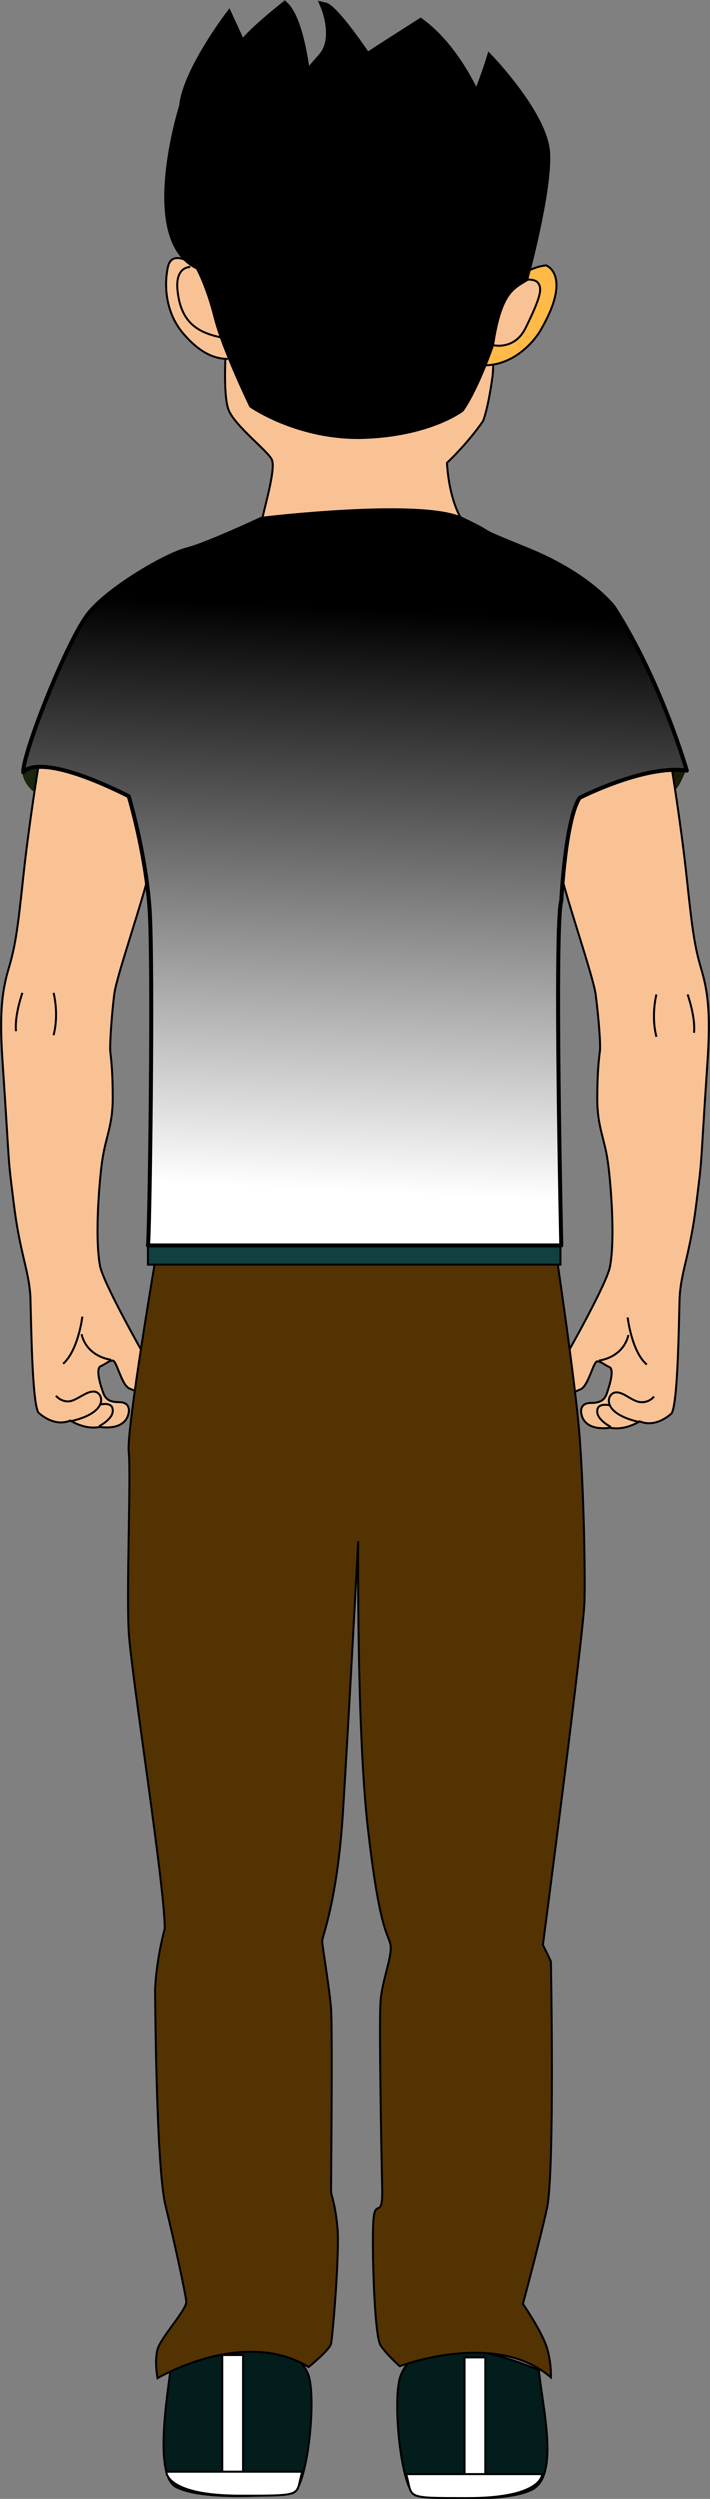 <?xml version="1.0" encoding="utf-8"?>
<!-- Generator: Adobe Illustrator 18.1.1, SVG Export Plug-In . SVG Version: 6.00 Build 0)  -->
<!DOCTYPE svg PUBLIC "-//W3C//DTD SVG 1.1//EN" "http://www.w3.org/Graphics/SVG/1.1/DTD/svg11.dtd">
<svg version="1.1" id="图层_1" xmlns="http://www.w3.org/2000/svg" xmlns:xlink="http://www.w3.org/1999/xlink" x="0px" y="0px"
	 viewBox="477.4 164.8 88.8 312.6" enable-background="new 477.4 164.8 88.8 312.6" xml:space="preserve">
<rect x="477.4" y="164.8" width="88.8" height="312.6" fill="#808080" stroke="none"/>
<g>
	<path fill="#F9C295" stroke="#000000" stroke-width="0.25" stroke-miterlimit="10" d="M505.7,207.7c0,0-0.5,6.4,0.3,8.4
		s4.9,5.1,5.4,6.2s-0.8,5.5-1.2,7.4s24.9,2,24.9,0c0,0-1.5-2.2-1.8-7c0,0,2.4-2.2,4.5-5.2c0,0,0.6-1.3,1.2-5.6c0.2-1.6,0-4.9,0-4.9"
		/>
	<path fill="#F9C295" stroke="#000000" stroke-width="0.25" stroke-miterlimit="10" d="M502.3,198.2c-0.8-0.4-3.4-2.3-3.9,0
		s-0.3,5.7,1.9,8.3s4.1,3.2,5.6,3.2"/>
	<path fill="#FFBA48" stroke="#000000" stroke-width="0.25" stroke-miterlimit="10" d="M543.2,198.8c0,0,1.3-0.7,2.5-0.8
		c0,0,3.4,1.2-0.8,8.3c0,0-2.6,4.4-7.3,4.2"/>
	<polyline fill="#FFBA48" points="543.2,198.8 537.7,198.8 539,209.8 	"/>
	<path fill="none" stroke="#000000" stroke-width="0.25" stroke-miterlimit="10" d="M501.2,198.2c0,0-1.9-0.1-1.6,2.9
		c0.4,4.1,2.6,5.3,5.4,5.9"/>
	<path fill="#F9C295" stroke="#000000" stroke-width="0.25" stroke-miterlimit="10" d="M538.7,207.9c0,0,3,1,4.5-2.2
		c1.9-3.9,2-4.8,1.5-5.5c-0.5-0.7-2.4-0.5-4.7,0.3"/>
	<path stroke="#000000" stroke-miterlimit="10" d="M509,215.4c0,0,5.9,4.1,14,3.8s12-3.3,12-3.3s1.6-2.1,3.7-8
		c1-6.7,2.7-7.3,4.3-8.3c0,0,3-11,2.7-15.7c-0.3-4.7-7-11.7-7-11.7s-0.7,2.3-1.7,4.7c0,0-2.5-6-7-9.3c0,0-4.7,3-6.7,4.3
		c0,0-4-6-5.3-6.3c0,0,1.7,4-0.3,6.3s-2,2.3-2,2.3l0,0c0,0-0.7-6.8-2.7-8.7c0,0-4.7,3.7-5.3,5l-1.7-3.7c0,0-5.3,7-5.7,11.3
		c0,0-5.3,16.7,2,20c0,0,1.3,2.3,2.3,6.3S509,215.4,509,215.4z"/>
	<path fill="#1B260E" d="M480.2,261.3c0,0-0.1,1.6,1.9,2.9c0,0,0-3.4,0-3.5C482,259.5,480.2,261.3,480.2,261.3z"/>
	<path fill="#1A1D08" d="M563.2,261.2c-0.6,1.2-0.6,1.6-1.5,2.6c0,0-0.5-1.7-0.3-2.7L563.2,261.2z"/>
	<path fill="#F9C295" stroke="#000000" stroke-width="0.25" stroke-miterlimit="10" d="M482.2,260.7c0,0-1.2,7.3-1.9,13.9
		s-1,8.6-1.8,11.3s-1.2,5.4-0.8,11.4c1,14.9,0.6,11.4,1.4,17.9s1.9,8.4,2.1,11.8c0.1,3.1,0.2,13.2,1,14.5c0,0,1.9,1.9,4,1
		c0,0,1.8,1.2,3.7,0.8c0,0,3.2,0.6,3.6-1.8c0,0,0.3-1.3-1.2-1.3c-1.1,0-1.7-0.3-2-1.2c-0.3-0.8-1-3-0.3-3.3c0.7-0.3,1-0.7,1.5-0.7
		s1.1,3.1,2.1,3.5c1,0.4,2,1,2.5,0.7c0.5-0.3-0.8-5.1-0.8-5.1s-5.1-9-5.4-11c-0.7-3.8,0-11.3,0.3-13.2c0.4-2.8,1.3-4.3,1.3-7.7
		c0-3.4-0.2-4.9-0.3-5.8s0.2-5,0.5-7.3s3.8-12.3,4.5-15.8S495.2,254.3,482.2,260.7z"/>
	<path fill="none" stroke="#000000" stroke-width="0.25" stroke-miterlimit="10" d="M480.2,289c0,0-1,2.8-0.8,4.8"/>
	<path fill="none" stroke="#000000" stroke-width="0.25" stroke-miterlimit="10" d="M484.1,289c0,0,0.7,2.6,0,5.3"/>
	<path fill="none" stroke="#000000" stroke-width="0.25" stroke-miterlimit="10" d="M484.4,339.4c0,0,0.6,0.8,1.7,0.7
		c1.1-0.2,2.2-1.4,3.2-1.2c1,0.2,1.8,2.6-3.1,3.7"/>
	<path fill="none" stroke="#000000" stroke-width="0.25" stroke-miterlimit="10" d="M489.9,340.5c0,0,1.6-0.4,1.6,0.7
		c0.1,1.1-1.7,2-1.7,2"/>
	<path fill="none" stroke="#000000" stroke-width="0.25" stroke-miterlimit="10" d="M487.7,329.5c0,0-0.5,4.2-2.4,5.9"/>
	<path fill="none" stroke="#000000" stroke-width="0.25" stroke-miterlimit="10" d="M491.3,334.9c0,0-3-0.3-3.7-3.2"/>
	<path fill="#F9C295" stroke="#000000" stroke-width="0.25" stroke-miterlimit="10" d="M561.4,260.8c0,0,1.2,7.3,1.9,13.9
		s1,8.6,1.8,11.3s1.2,5.4,0.8,11.4c-1,14.9-0.6,11.4-1.4,17.9s-1.9,8.4-2.1,11.8c-0.1,3.1-0.2,13.2-1,14.5c0,0-1.9,1.9-4,1
		c0,0-1.8,1.2-3.7,0.8c0,0-3.2,0.6-3.6-1.8c0,0-0.3-1.3,1.2-1.3c1.1,0,1.7-0.3,2-1.2s1-3,0.3-3.3s-1-0.7-1.5-0.7s-1.1,3.1-2.1,3.5
		s-2,1-2.5,0.7c-0.5-0.3,0.8-5.1,0.8-5.1s5.1-9,5.4-11c0.7-3.8,0-11.3-0.3-13.2c-0.4-2.8-1.3-4.3-1.3-7.7c0-3.4,0.2-4.9,0.3-5.8
		c0.2-0.8-0.2-5-0.5-7.3s-3.8-12.3-4.5-15.8C546.9,269.7,548.4,254.4,561.4,260.8z"/>
	<path fill="none" stroke="#000000" stroke-width="0.25" stroke-miterlimit="10" d="M563.4,289.2c0,0,1,2.8,0.8,4.8"/>
	<path fill="none" stroke="#000000" stroke-width="0.25" stroke-miterlimit="10" d="M559.5,289.2c0,0-0.7,2.6,0,5.3"/>
	<path fill="none" stroke="#000000" stroke-width="0.25" stroke-miterlimit="10" d="M559.2,339.5c0,0-0.6,0.8-1.7,0.7
		s-2.2-1.4-3.2-1.2s-1.8,2.6,3.1,3.7"/>
	<path fill="none" stroke="#000000" stroke-width="0.25" stroke-miterlimit="10" d="M553.7,340.6c0,0-1.6-0.4-1.6,0.7
		c-0.1,1.1,1.7,2,1.7,2"/>
	<path fill="none" stroke="#000000" stroke-width="0.25" stroke-miterlimit="10" d="M555.9,329.6c0,0,0.5,4.3,2.4,5.9"/>
	<path fill="none" stroke="#000000" stroke-width="0.25" stroke-miterlimit="10" d="M552.3,335c0,0,3-0.3,3.7-3.2"/>
	<path fill="#031C1C" stroke="#000000" stroke-width="0.25" stroke-miterlimit="10" d="M498.6,461c0.8-1.8-2.6,13.1,0.8,14.9
		s12.6,1,14.5,0.8s3.2-12.2,2-15C512.7,454.4,498.6,461,498.6,461z"/>
	
		<rect x="505.2" y="459.4" fill="#FFFFFF" stroke="#000000" stroke-width="0.25" stroke-miterlimit="10" width="2.6" height="14.6"/>
	<path fill="#FFFFFF" stroke="#000000" stroke-width="0.25" stroke-miterlimit="10" d="M507.5,477c8.2,0,6.8,0,7.7-3h-17
		C498.2,474,498.1,477,507.5,477z"/>
	<path fill="#031C1C" stroke="#000000" stroke-width="0.25" stroke-miterlimit="10" d="M544.8,461.3c0.4,4.4,2.6,13.1-0.8,14.9
		s-12.6,1-14.5,0.8s-3.1-12.1-2-15C530.2,454.7,544.8,461.3,544.8,461.3z"/>
	
		<rect x="535.5" y="459.7" fill="#FFFFFF" stroke="#000000" stroke-width="0.25" stroke-miterlimit="10" width="2.6" height="14.6"/>
	<path fill="#FFFFFF" stroke="#000000" stroke-width="0.25" stroke-miterlimit="10" d="M535.9,477.3c-8.2,0-6.8,0-7.7-3h17
		C545.2,474.3,545.3,477.3,535.9,477.3z"/>
	<path fill="#543303" stroke="#000000" stroke-width="0.25" stroke-miterlimit="10" d="M497,321.4c0,0-3.8,22.2-3.5,25
		s-0.3,17.2,0,22.5s4.6,32.4,4.5,37.2c0,0-1,3.5-1.2,7.5c0,0,0.1,22.2,1.3,27.1s2.5,11,2.6,12s-3.2,4.5-3.6,6s0,3.6,0,3.6
		s10.7-6.4,18.9-1.4c0,0,2.6-2.1,2.8-2.9s1.1-11.5,0.8-14.6s-0.8-4-0.8-4.5s0.2-20.4,0-22.9s-1.1-7.8-1.1-8.4s1.9-5,2.6-16.2
		s1.9-33.8,1.9-33.8s-0.2,23.5,1.2,35.8s2.4,13.1,2.8,14.5s-1,4.5-1.2,7.2s0.1,19.2,0.2,23.4s-0.9,1.1-1.1,4.1s0.1,14.4,0.9,15.6
		s2.4,2.6,2.4,2.6s12-4.6,18.9,1.4c0,0,0.1-2-0.6-4s-2.9-5.2-2.9-5.2s2-7.4,3-11.9s0.5-30.9,0.5-30.9s0.1,0.1-1-2.1
		c0,0,5.1-38.9,5.2-43s-0.1-13.8-0.6-20.5s-3-23.4-3-23.4H497z"/>
	
		<rect x="495.9" y="320.6" fill="#123F3F" stroke="#000000" stroke-width="0.25" stroke-miterlimit="10" width="51.6" height="2.4"/>
	<g id="XMLID_1_">
		<g>
			
				<linearGradient id="SVGID_1_" gradientUnits="userSpaceOnUse" x1="519.346" y1="331.659" x2="522.679" y2="404.491" gradientTransform="matrix(1 0 0 -1 0 645.44)">
				<stop  offset="0" style="stop-color:#FFFFFF"/>
				<stop  offset="1" style="stop-color:#000000"/>
			</linearGradient>
			<path fill="url(#SVGID_1_)" d="M563.2,261.2c-5.1-0.9-13.4,3.4-13.4,3.4c-1.8,2.6-2.3,12.9-2.3,12.9c-0.9,2.7,0,43.1,0,43.1
				h-51.7c0.2-0.4,0.7-35.2,0.2-42.2s-2.6-14-2.6-14c-11.6-5.8-13.2-3-13.2-3c0-2.6,5.6-16.6,8.2-19.9s9.8-7.4,12.4-8
				c2.6-0.6,9.2-3.8,9.2-3.8s19.8-2.4,24.9,0c5.1,2.4,0.5,0.6,8.4,3.9c7.9,3.2,10.7,7.2,10.7,7.2C560,250,563.2,261.2,563.2,261.2z"
				/>
		</g>
		<g>
			<path fill="none" stroke="#000000" stroke-width="0.5" stroke-linecap="round" stroke-linejoin="round" d="M510.1,229.7
				c0,0-6.6,3.1-9.2,3.8c-2.6,0.6-9.8,4.8-12.4,8s-8.2,17.3-8.2,19.9c0,0,1.6-2.8,13.2,3c0,0,2.1,7,2.6,14c0.5,7,0,41.9-0.2,42.2
				h51.7c0,0-0.9-40.4,0-43.1c0,0,0.5-10.2,2.3-12.9c0,0,8.2-4.2,13.4-3.4c0,0-3.2-11.2-9.1-20.4c0,0-2.9-4-10.7-7.2
				c-7.9-3.2-3.3-1.5-8.4-3.9C529.9,227.3,510.1,229.7,510.1,229.7z"/>
		</g>
	</g>
</g>
</svg>
